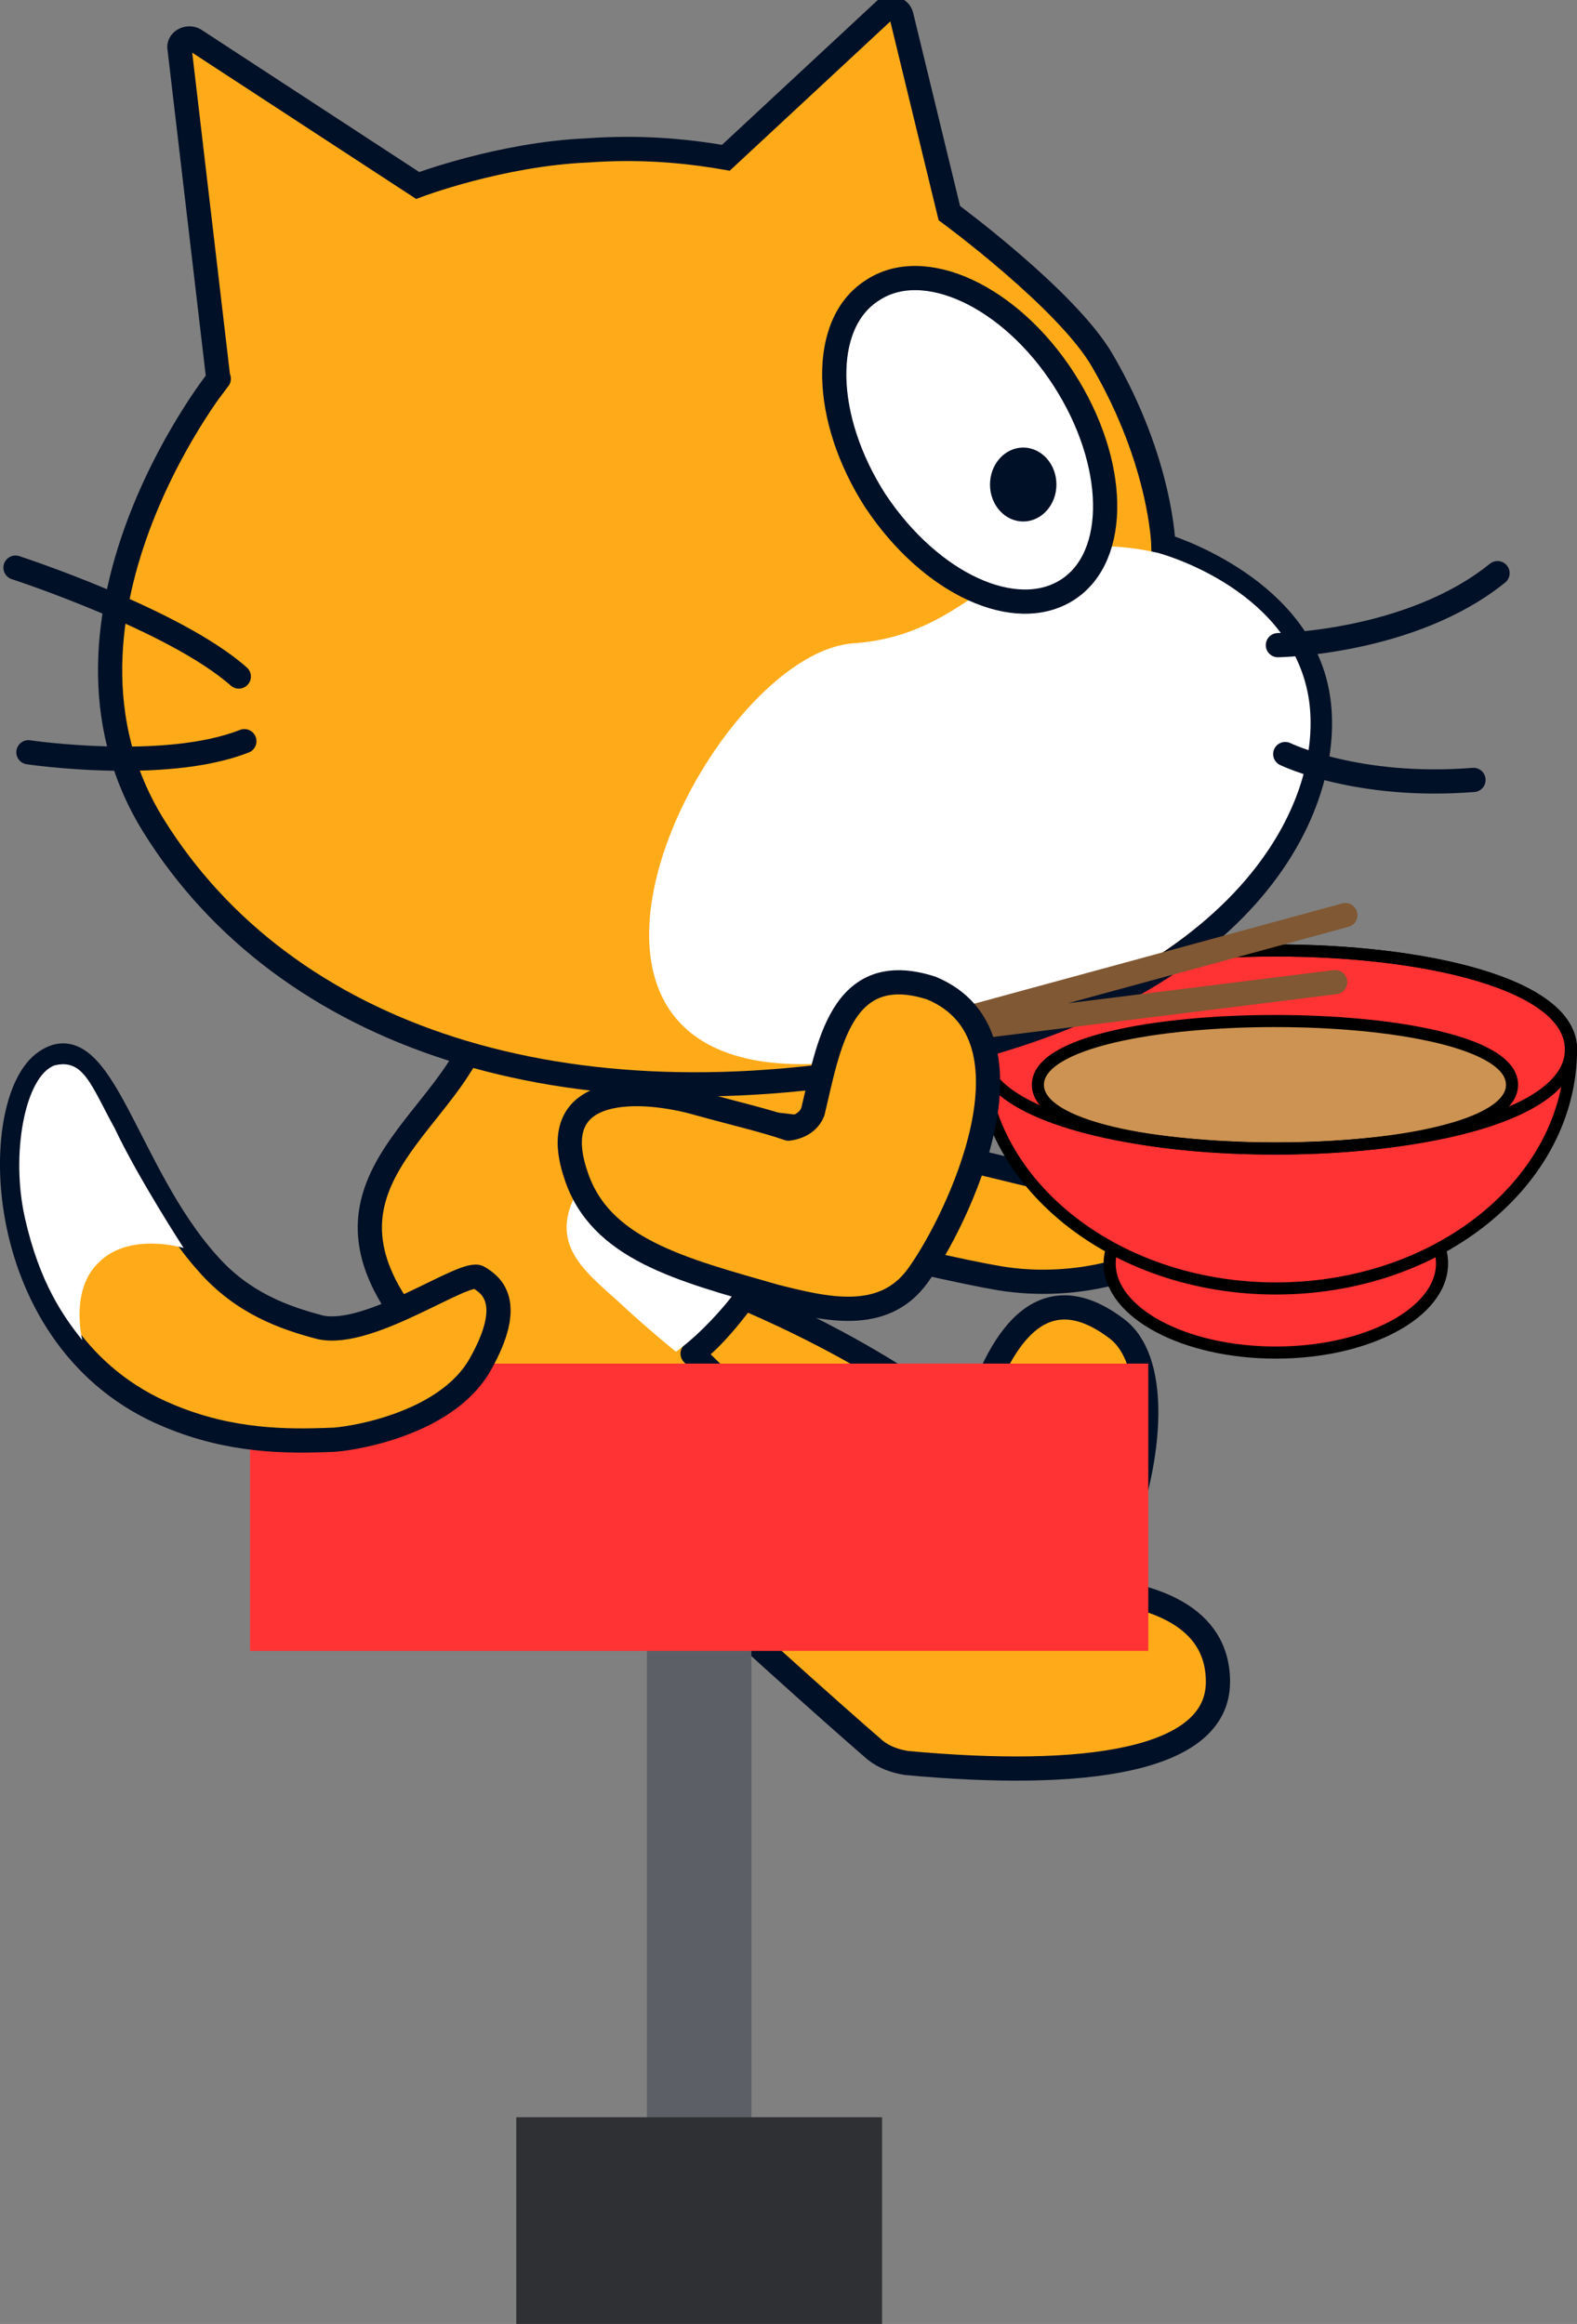 <svg version="1.1" xmlns="http://www.w3.org/2000/svg" xmlns:xlink="http://www.w3.org/1999/xlink" width="32.577" height="47.992" viewBox="0,0,32.577,47.992"><rect x="0" y="0" width="32.577" height="47.992" fill="#808080" stroke="none"/><g transform="translate(-207.224,-147.758)"><g data-paper-data="{&quot;isPaintingLayer&quot;:true}" stroke-miterlimit="10" stroke-dasharray="" stroke-dashoffset="0" style="mix-blend-mode: normal"><g fill-rule="evenodd" stroke-width="0.5"><path d="M220.811,173.866c0.772,0.287 3.515,1.216 6.051,3.093l0.12,0.101c0.12,0.101 0.319,0.051 0.398,-0.1c0.36,-1.061 1.148,-3.089 2.901,-1.773c1.709,1.255 -0.428,7.458 -2.507,6.99c-0.856,-0.273 -1.02,-0.954 -1.098,-1.321c-0.05,-0.199 -0.162,-0.353 -0.304,-0.485c-0.391,-0.281 -1.13,-0.78 -1.787,-1.104c-1.639,-0.834 -2.14,-0.942 -3.05,-1.223c-0.909,-0.282 -3.078,-0.873 -2.918,-2.729c0.118,-1.59 1.445,-1.705 2.195,-1.449z" data-paper-data="{&quot;index&quot;:null}" fill="#ffab19" stroke="#001026" stroke-linecap="round" stroke-linejoin="round"/><g data-paper-data="{&quot;index&quot;:null}"><path d="M224.386,178.49c0.8,0.724 2.552,2.209 2.552,2.209c0,0 5.446,-0.952 5.446,1.79c0,1.638 -2.742,2.018 -6.436,1.676c-0.229,-0.038 -0.457,-0.114 -0.647,-0.267c-0.838,-0.724 -3.237,-2.856 -4.76,-4.341c-2.247,-2.209 -4.113,-3.656 -4.113,-3.656c-3.237,-3.161 -0.609,-4.494 0.419,-6.322c0.952,-1.561 1.371,-1.257 3.656,-0.8c1.295,0.19 2.056,0.305 2.894,0.267c1.257,-0.038 1.028,1.79 0.685,2.742c0,0 -0.533,1.409 -1.028,2.133c-0.609,0.876 -1.066,1.447 -1.523,1.79z" fill="#ffab19" stroke="#001026" stroke-linecap="round" stroke-linejoin="round"/><path d="M221.187,175.672c0,0 -0.571,-0.457 -1.181,-1.028c-0.762,-0.685 -1.523,-1.257 -0.762,-2.437c0.685,-0.914 1.333,-2.133 3.047,-1.028c1.638,1.028 0.914,1.98 0.914,1.98c-0.838,1.714 -2.018,2.513 -2.018,2.513z" fill="#ffffff" stroke="none" stroke-linecap="butt" stroke-linejoin="miter"/></g></g><g fill-rule="nonzero" stroke="none" stroke-linecap="butt" stroke-linejoin="miter"><path d="M220.587,194.917v-16.97h2.159v16.97z" data-paper-data="{&quot;index&quot;:null}" fill="#5c6066" stroke-width="0"/><path d="M217.889,195.75v-4.269h7.556v4.269z" data-paper-data="{&quot;index&quot;:null}" fill="#2e3033" stroke-width="0"/><path d="M212.389,181.851v-5.934h18.556v5.934z" data-paper-data="{&quot;index&quot;:null}" fill="#ff3333" stroke-width="NaN"/></g><path d="M229.533,172.229c0.779,-0.373 1.952,0.236 1.698,1.273c-0.098,0.345 -1.684,0.933 -3.365,0.652c-0.696,-0.117 -2.442,-0.507 -3.275,-0.764c-2.566,-0.793 -4.288,-1.859 -3.5,-2.256c1.662,-0.835 8.217,1.191 8.441,1.096z" data-paper-data="{&quot;index&quot;:null}" fill="#ffab19" fill-rule="evenodd" stroke="#001026" stroke-width="0.5" stroke-linecap="round" stroke-linejoin="round"/><g data-paper-data="{&quot;index&quot;:null}" fill-rule="nonzero" stroke="#000000" stroke-width="0.25" stroke-linecap="butt" stroke-linejoin="miter"><path d="M233.58,172.01c1.896,0 3.433,0.824 3.433,1.84c0,1.016 -1.537,1.84 -3.433,1.84c-1.896,0 -3.433,-0.824 -3.433,-1.84c0,-1.016 1.537,-1.84 3.433,-1.84z" fill="#ff3333"/><path d="M239.677,169.43c0,2.726 -2.729,4.936 -6.096,4.936c-3.367,0 -6.096,-2.21 -6.096,-4.936c0,-2.726 12.193,-2.726 12.193,0z" fill="#ff3333"/><path d="M238.459,170.16c0,1.756 -9.795,1.756 -9.795,0c0,-1.756 9.795,-1.756 9.795,0z" fill="#cc9352"/><path d="M239.677,169.43c0,2.726 -12.193,2.726 -12.193,0c0,-2.726 12.193,-2.726 12.193,0z" fill="none"/></g><g data-paper-data="{&quot;index&quot;:null}" fill-rule="evenodd" stroke-width="0.5"><path d="M217.117,174.14c0.243,0.152 0.759,0.495 0.03,1.79c-0.728,1.295 -2.822,1.561 -3.065,1.561c-0.941,0.038 -2.094,0.038 -3.368,-0.495c-3.702,-1.523 -3.732,-6.512 -2.549,-7.312c1.153,-0.8 1.669,2.285 3.338,4.151c0.728,0.838 1.608,1.142 2.337,1.333c1.032,0.229 3.004,-1.219 3.277,-1.028z" fill="#ffab19" stroke="#001026" stroke-linecap="round" stroke-linejoin="round"/><path d="M209.592,171.055c0.485,1.028 1.426,2.475 1.426,2.475c0,0 -1.123,-0.343 -1.76,0.305c-0.516,0.495 -0.394,1.333 -0.334,1.599c-0.394,-0.495 -0.88,-1.181 -1.183,-2.513c-0.303,-1.333 0,-2.932 0.607,-3.161c0.607,-0.152 0.759,0.419 1.244,1.295z" fill="#ffffff" stroke="none" stroke-linecap="butt" stroke-linejoin="miter"/></g><g data-paper-data="{&quot;index&quot;:null}"><path d="M225.501,147.966c0.114,-0.076 0.305,-0.038 0.343,0.114l0.991,4.079c0,0 2.44,1.792 3.164,3.05c1.22,2.097 1.258,3.813 1.258,3.813c0,0 2.707,0.801 3.164,2.974c0.458,2.173 -1.22,6.291 -8.388,7.701c-7.168,1.411 -12.925,-0.534 -15.632,-4.88c-2.707,-4.346 1.563,-9.531 1.334,-9.226l-0.801,-6.824c-0.038,-0.152 0.152,-0.267 0.305,-0.191l4.613,3.012c0,0 1.716,-0.648 3.508,-0.724c1.068,-0.076 1.983,0 2.859,0.152z" fill="#ffab19" fill-rule="evenodd" stroke="#001026" stroke-width="0.5" stroke-linecap="butt" stroke-linejoin="miter"/><path d="M231.144,159.175c0,0 2.631,0.686 3.088,2.859c0.458,2.173 -1.373,6.1 -8.464,7.473c-8.969,1.853 -4.118,-8.235 -0.915,-8.464c2.745,-0.191 3.05,-2.593 6.291,-1.868z" fill="#ffffff" fill-rule="evenodd" stroke="none" stroke-width="0.5" stroke-linecap="butt" stroke-linejoin="miter"/><path d="M238.159,159.594c-1.792,1.449 -4.537,1.487 -4.537,1.487" fill="none" fill-rule="evenodd" stroke="#001026" stroke-width="0.5" stroke-linecap="round" stroke-linejoin="round"/><path d="M237.663,163.864c-2.402,0.191 -3.889,-0.534 -3.889,-0.534" fill="none" fill-rule="evenodd" stroke="#001026" stroke-width="0.5" stroke-linecap="round" stroke-linejoin="round"/><path d="M207.544,159.48c0,0 3.279,1.068 4.613,2.249" fill="none" fill-rule="evenodd" stroke="#001026" stroke-width="0.5" stroke-linecap="round" stroke-linejoin="round"/><path d="M212.272,163.064c-1.639,0.648 -4.461,0.229 -4.461,0.229" fill="none" fill-rule="evenodd" stroke="#001026" stroke-width="0.5" stroke-linecap="round" stroke-linejoin="round"/><g fill-rule="evenodd" stroke-width="0.5"><path d="M229.2,155.591c1.106,1.716 1.144,3.66 0.076,4.346c-1.068,0.686 -2.821,-0.114 -3.965,-1.83c-1.106,-1.716 -1.144,-3.66 -0.076,-4.346c1.068,-0.724 2.859,0.114 3.965,1.83z" fill="#ffffff" stroke="#001026" stroke-linecap="round" stroke-linejoin="round"/><path d="M229.047,157.764c0,0.419 -0.305,0.763 -0.686,0.763c-0.381,0 -0.686,-0.343 -0.686,-0.763c0,-0.419 0.305,-0.763 0.686,-0.763c0.381,0 0.686,0.343 0.686,0.763" fill="#001026" stroke="none" stroke-linecap="butt" stroke-linejoin="miter"/></g><g fill="none" fill-rule="nonzero" stroke="none" stroke-width="1" stroke-linecap="butt" stroke-linejoin="miter" font-family="sans-serif" font-weight="normal" font-size="12" text-anchor="start"/></g><path d="M234.805,168.04l-8.974,1.118l9.185,-2.502" data-paper-data="{&quot;index&quot;:null}" fill="none" fill-rule="nonzero" stroke="#805833" stroke-width="0.5" stroke-linecap="round" stroke-linejoin="miter"/><path d="M224.015,170.718c0.32,-1.318 0.567,-3.16 2.447,-2.556c2.377,0.989 0.538,4.81 -0.274,5.934c-0.716,0.999 -1.927,0.692 -2.954,0.434c-1.94,-0.557 -3.626,-0.975 -4.119,-2.525c-0.639,-1.92 1.406,-1.785 2.534,-1.461c0.682,0.19 1.395,0.356 1.863,0.521c0.22,-0.028 0.423,-0.139 0.502,-0.347z" data-paper-data="{&quot;index&quot;:null}" fill="#ffab19" fill-rule="evenodd" stroke="#001026" stroke-width="0.5" stroke-linecap="round" stroke-linejoin="round"/></g></g></svg>